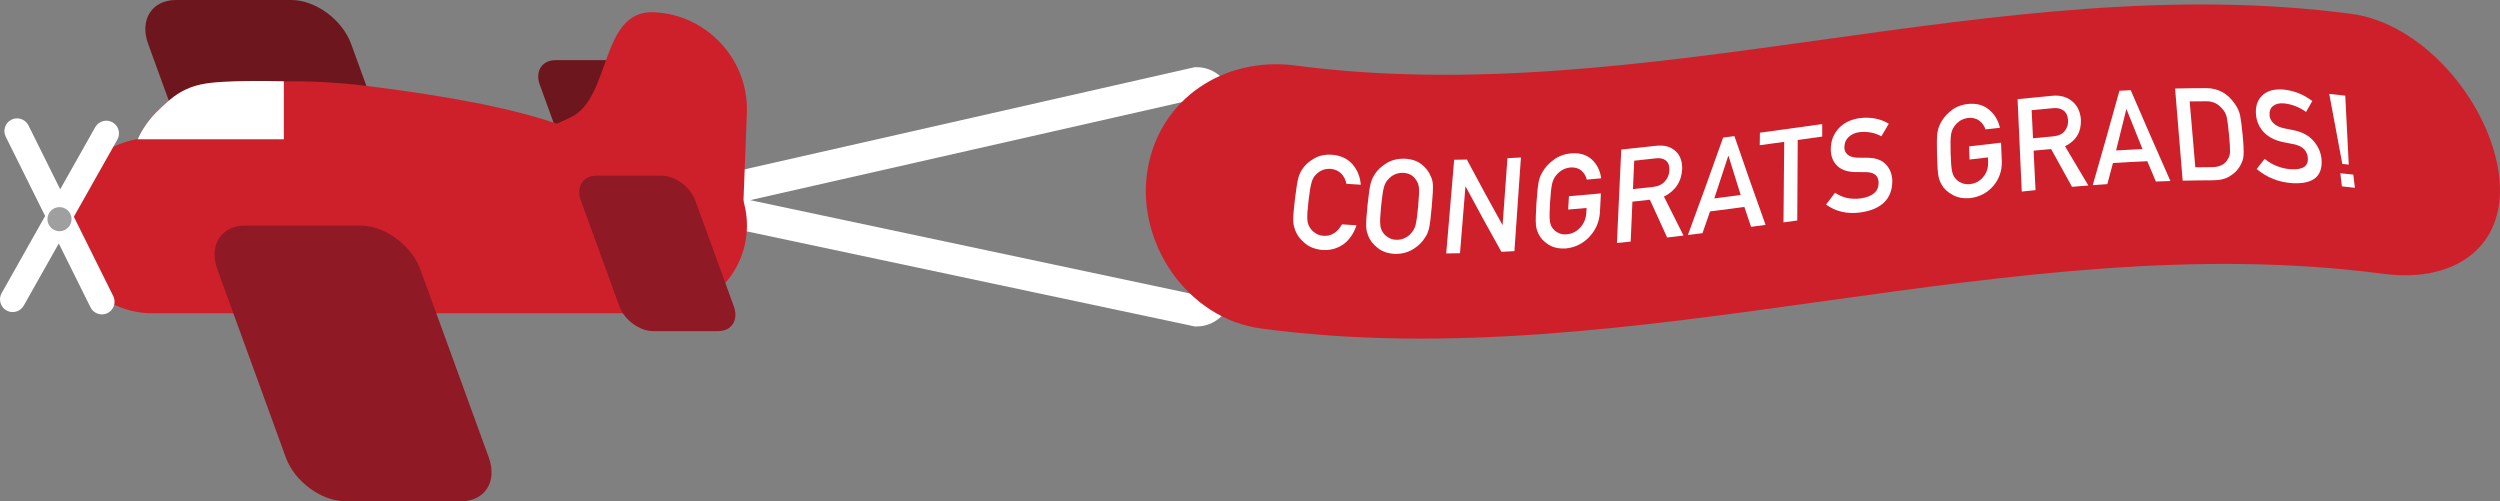 <?xml version="1.0" encoding="utf-8"?>
<!-- Generator: Adobe Illustrator 17.0.0, SVG Export Plug-In . SVG Version: 6.00 Build 0)  -->
<!DOCTYPE svg PUBLIC "-//W3C//DTD SVG 1.1//EN" "http://www.w3.org/Graphics/SVG/1.1/DTD/svg11.dtd">
<svg version="1.1" id="Layer_1" xmlns="http://www.w3.org/2000/svg" xmlns:xlink="http://www.w3.org/1999/xlink" x="0px" y="0px"
	 width="799.998px" height="160.41px" viewBox="0 0 799.998 160.41" enable-background="new 0 0 799.998 160.41"
	 xml:space="preserve">
<rect x="0" y="0" width="799.998" height="160.41" fill="#808080" stroke="none"/>
<path fill="none" stroke="#FFFFFF" stroke-width="10" stroke-miterlimit="10" d="M382.924,99.473L216.722,64.209L382.924,26.49
	c3.455,0,6.282,2.827,6.282,6.282V93.19C389.206,96.646,386.379,99.473,382.924,99.473z"/>
<path fill="#CE202B" d="M762.839,87.65c-119.674-15.862-239.349,33.377-359.023,17.515c-23.944-3.085-40.346-27.561-36.635-50.621v0
	c3.711-23.105,24.795-36.465,47.092-33.616C526.976,35.866,639.679-10.504,752.382,4.434c22.297,2.849,43.381,26.975,47.092,50.111
	v0C803.184,77.725,786.784,90.735,762.839,87.65z"/>
<path fill="#FFFFFF" d="M434.085,72.088c-0.928,2.74-2.37,4.803-4.327,6.173c-2.008,1.352-4.282,1.929-6.812,1.711
	c-2.283-0.252-4.127-1.013-5.527-2.264c-1.432-1.213-2.415-2.557-2.953-4.018c-0.158-0.475-0.299-0.928-0.421-1.359
	c-0.109-0.443-0.176-0.992-0.206-1.647c-0.054-1.227,0.125-3.552,0.537-6.973c0.419-3.476,0.796-5.792,1.134-6.946
	c0.352-1.153,0.786-2.067,1.303-2.744c0.858-1.305,2.115-2.413,3.768-3.339c1.627-0.942,3.561-1.322,5.804-1.156
	c2.746,0.263,4.891,1.28,6.445,3.079c1.552,1.812,2.429,3.976,2.623,6.506c-1.536-0.089-3.073-0.188-4.609-0.297
	c-0.224-1.233-0.754-2.308-1.59-3.23c-0.88-0.884-2.011-1.396-3.395-1.543c-1.024-0.06-1.925,0.073-2.704,0.402
	c-0.793,0.342-1.456,0.798-1.986,1.37c-0.639,0.59-1.109,1.381-1.412,2.378c-0.336,1.049-0.677,3.048-1.022,5.997
	c-0.345,2.95-0.473,4.957-0.383,6.021c0.064,1.062,0.343,1.943,0.839,2.646c0.392,0.663,0.946,1.223,1.659,1.679
	c0.692,0.521,1.557,0.83,2.595,0.919c2.473,0.212,4.474-1.019,5.991-3.665C430.987,71.898,432.536,71.998,434.085,72.088z"/>
<path fill="#FFFFFF" d="M437.607,65.629c0.362-3.488,0.702-5.817,1.02-6.989c0.332-1.17,0.751-2.109,1.257-2.816
	c0.835-1.346,2.069-2.523,3.703-3.543c1.608-1.034,3.532-1.529,5.774-1.501c2.263,0.083,4.097,0.674,5.509,1.788
	c1.399,1.1,2.371,2.339,2.914,3.726c0.417,0.728,0.666,1.682,0.744,2.861c0.065,1.179-0.057,3.51-0.367,6.992
	c-0.305,3.428-0.596,5.744-0.876,6.951c-0.293,1.207-0.717,2.172-1.273,2.897c-0.8,1.382-2.012,2.597-3.638,3.636
	c-1.643,1.079-3.626,1.626-5.947,1.624c-2.285-0.112-4.137-0.753-5.555-1.909c-1.45-1.116-2.454-2.388-3.014-3.805
	c-0.166-0.462-0.314-0.904-0.443-1.323c-0.116-0.433-0.192-0.974-0.232-1.623C437.111,71.376,437.251,69.055,437.607,65.629z
	 M441.967,65.826c-0.297,2.954-0.392,4.956-0.284,6.008c0.081,1.051,0.374,1.911,0.88,2.577c0.402,0.634,0.964,1.157,1.684,1.566
	c0.7,0.476,1.568,0.729,2.605,0.755c1.05,0.026,1.981-0.183,2.796-0.621c0.766-0.372,1.398-0.864,1.893-1.476
	c0.631-0.639,1.1-1.478,1.409-2.52c0.294-1.042,0.578-3.039,0.85-5.994c0.272-2.953,0.357-4.967,0.26-6.041
	c-0.117-1.019-0.427-1.854-0.931-2.509c-0.375-0.624-0.903-1.148-1.584-1.574c-0.723-0.411-1.598-0.644-2.631-0.697
	c-1.024,0.002-1.921,0.19-2.694,0.565c-0.787,0.389-1.442,0.883-1.961,1.485c-0.627,0.626-1.085,1.442-1.371,2.452
	C442.571,60.865,442.264,62.873,441.967,65.826z"/>
<path fill="#FFFFFF" d="M465.33,51.121c1.356-0.016,2.711-0.039,4.067-0.067c3.72,7.016,7.506,13.972,11.358,20.873l0.08-0.004
	c0.515-7.102,1.03-14.205,1.546-21.307c1.438-0.066,2.876-0.139,4.314-0.216c-0.694,9.989-1.388,19.978-2.081,29.967
	c-1.391,0.075-2.783,0.145-4.174,0.21c-3.874-6.898-7.682-13.851-11.424-20.863l-0.079,0.002c-0.58,7.105-1.16,14.209-1.741,21.314
	c-1.469,0.031-2.938,0.056-4.406,0.073C463.636,71.11,464.483,61.115,465.33,51.121z"/>
<path fill="#FFFFFF" d="M502.057,62.786c3.409-0.273,6.818-0.572,10.226-0.893c-0.103,2.029-0.206,4.058-0.308,6.087
	c-0.204,2.998-1.323,5.6-3.368,7.799c-2.056,2.184-4.578,3.432-7.547,3.725c-2.286,0.129-4.161-0.305-5.621-1.291
	c-1.49-0.943-2.542-2.087-3.154-3.424c-0.184-0.438-0.348-0.857-0.493-1.257c-0.132-0.414-0.23-0.94-0.294-1.577
	c-0.12-1.193-0.068-3.501,0.156-6.926c0.227-3.48,0.477-5.815,0.75-7.005c0.287-1.192,0.668-2.165,1.147-2.919
	c0.781-1.429,1.97-2.737,3.563-3.928c1.566-1.203,3.468-1.903,5.709-2.11c2.746-0.193,4.936,0.467,6.583,1.995
	c1.643,1.541,2.634,3.537,2.967,5.998c-1.535,0.144-3.07,0.284-4.605,0.419c-0.29-1.179-0.876-2.155-1.759-2.928
	c-0.924-0.73-2.077-1.051-3.462-0.967c-1.022,0.109-1.911,0.39-2.667,0.843c-0.77,0.469-1.405,1.028-1.901,1.679
	c-0.602,0.687-1.028,1.544-1.274,2.573c-0.277,1.085-0.507,3.104-0.691,6.055c-0.183,2.951-0.202,4.94-0.054,5.968
	c0.121,1.03,0.446,1.847,0.978,2.45c0.427,0.583,1.007,1.039,1.742,1.366c0.717,0.395,1.595,0.553,2.631,0.47
	c1.715-0.137,3.166-0.862,4.347-2.166c1.179-1.25,1.829-2.817,1.957-4.7c0.028-0.522,0.056-1.044,0.084-1.566
	c-1.963,0.174-3.926,0.339-5.889,0.497C501.892,65.63,501.975,64.208,502.057,62.786z"/>
<path fill="#FFFFFF" d="M518.801,47.855c3.711-0.376,7.422-0.777,11.134-1.197c2.374-0.269,4.286,0.159,5.744,1.292
	c1.756,1.274,2.635,3.282,2.623,6.031c-0.182,4.061-2.121,7.048-5.835,8.937c2.064,4.161,4.15,8.313,6.256,12.456
	c-1.745,0.213-3.49,0.422-5.236,0.628c-1.859-4.02-3.699-8.047-5.521-12.082c-1.865,0.209-3.73,0.413-5.595,0.611
	c-0.185,4.26-0.37,8.52-0.554,12.78c-1.469,0.156-2.938,0.309-4.406,0.458C517.875,67.797,518.338,57.826,518.801,47.855z
	 M522.546,60.515c2.202-0.234,4.404-0.476,6.606-0.725c1.636-0.212,2.882-0.848,3.732-1.903c0.835-0.984,1.276-2.128,1.322-3.429
	c0.027-1.558-0.411-2.631-1.316-3.221c-0.712-0.532-1.761-0.717-3.15-0.56c-2.266,0.257-4.533,0.506-6.799,0.747
	C522.809,54.455,522.678,57.485,522.546,60.515z"/>
<path fill="#FFFFFF" d="M558.192,66.22c-3.662,0.49-7.325,0.972-10.987,1.44c-0.799,2.32-1.601,4.639-2.408,6.959
	c-1.557,0.197-3.114,0.391-4.671,0.583c3.831-10.387,7.587-20.779,11.269-31.171c1.205-0.157,2.41-0.315,3.615-0.474
	c3.249,9.484,6.572,18.949,9.97,28.397c-1.551,0.212-3.101,0.422-4.651,0.631C559.613,70.464,558.901,68.342,558.192,66.22z
	 M557.016,62.384c-1.312-4.162-2.611-8.327-3.897-12.496l-0.079,0.01c-1.476,4.531-2.964,9.061-4.465,13.592
	C551.388,63.128,554.202,62.759,557.016,62.384z"/>
<path fill="#FFFFFF" d="M570.945,45.393c-2.611,0.36-5.222,0.719-7.833,1.073c0.019-1.334,0.039-2.669,0.058-4.003
	c6.646-0.902,13.293-1.829,19.939-2.756c0,1.332,0,2.663-0.001,3.995c-2.613,0.364-5.225,0.729-7.838,1.091
	c-0.05,8.587-0.1,17.175-0.15,25.762c-1.469,0.204-2.938,0.407-4.406,0.61C570.792,62.575,570.869,53.984,570.945,45.393z"/>
<path fill="#FFFFFF" d="M587.215,61.667c2.311,1.627,5.067,2.231,8.256,1.818c3.773-0.575,5.667-2.215,5.685-4.925
	c-0.002-2.218-1.274-3.378-3.813-3.478c-1.163-0.003-2.438-0.012-3.823-0.024c-2.483-0.078-4.375-0.76-5.669-2.05
	c-1.335-1.324-2-3.069-2.004-5.232c-0.005-2.599,0.822-4.81,2.472-6.632c1.598-1.801,3.864-2.92,6.805-3.353
	c3.541-0.408,6.629,0.194,9.282,1.801c-0.785,1.34-1.572,2.682-2.361,4.023c-2.168-1.176-4.537-1.614-7.113-1.313
	c-1.333,0.184-2.442,0.686-3.328,1.502c-0.925,0.85-1.399,1.991-1.418,3.423c0.004,0.856,0.329,1.587,0.977,2.19
	c0.648,0.618,1.683,0.964,3.105,1.039c0.789,0.028,1.868,0.035,3.239,0.023c2.7,0.01,4.706,0.736,6.022,2.177
	c1.3,1.415,1.972,3.176,2.005,5.28c-0.05,5.696-3.411,9.031-10.079,10.034c-4.311,0.596-8.024-0.239-11.117-2.514
	C585.3,64.194,586.259,62.93,587.215,61.667z"/>
<path fill="#FFFFFF" d="M630.104,46.841c3.409-0.408,6.817-0.802,10.226-1.178c0.082,2.005,0.165,4.011,0.247,6.016
	c0.069,2.965-0.821,5.551-2.682,7.77c-1.873,2.206-4.3,3.511-7.265,3.921c-2.291,0.22-4.219-0.113-5.778-1.007
	c-1.587-0.849-2.749-1.912-3.488-3.192c-0.224-0.42-0.428-0.823-0.61-1.207c-0.171-0.4-0.318-0.911-0.44-1.535
	c-0.23-1.167-0.388-3.444-0.478-6.831c-0.09-3.441-0.053-5.757,0.113-6.947c0.18-1.192,0.475-2.174,0.886-2.947
	c0.656-1.456,1.732-2.816,3.226-4.075c1.466-1.27,3.317-2.055,5.556-2.35c2.748-0.302,5.017,0.285,6.817,1.751
	c1.799,1.481,2.981,3.434,3.542,5.859c-1.535,0.17-3.07,0.343-4.606,0.519c-0.4-1.155-1.081-2.102-2.041-2.836
	c-0.999-0.69-2.189-0.966-3.577-0.827c-1.019,0.149-1.89,0.467-2.609,0.949c-0.733,0.498-1.32,1.081-1.76,1.749
	c-0.544,0.708-0.894,1.575-1.046,2.602c-0.179,1.085-0.226,3.087-0.141,6.004c0.086,2.919,0.249,4.879,0.493,5.884
	c0.216,1.008,0.619,1.795,1.209,2.364c0.483,0.553,1.109,0.974,1.879,1.261c0.759,0.356,1.656,0.472,2.693,0.348
	c1.715-0.206,3.11-0.969,4.181-2.293c1.073-1.269,1.585-2.834,1.542-4.696c-0.02-0.516-0.039-1.032-0.059-1.548
	c-1.963,0.225-3.926,0.455-5.889,0.69C630.199,49.654,630.151,48.247,630.104,46.841z"/>
<path fill="#FFFFFF" d="M645.619,31.727c3.711-0.386,7.422-0.748,11.134-1.082c2.373-0.214,4.347,0.271,5.924,1.444
	c1.892,1.324,2.965,3.351,3.206,6.072c0.19,4.015-1.499,6.879-5.078,8.637c2.468,4.178,4.958,8.364,7.469,12.561
	c-1.745,0.133-3.49,0.273-5.236,0.419c-2.248-4.039-4.477-8.071-6.688-12.097c-1.865,0.171-3.73,0.349-5.595,0.534
	c0.204,4.21,0.409,8.421,0.613,12.631c-1.469,0.145-2.938,0.294-4.406,0.447C646.513,51.437,646.066,41.582,645.619,31.727z
	 M650.561,44.245c2.202-0.218,4.404-0.427,6.606-0.626c1.634-0.175,2.834-0.768,3.597-1.787c0.754-0.949,1.095-2.065,1.021-3.352
	c-0.115-1.541-0.658-2.618-1.626-3.228c-0.768-0.547-1.846-0.76-3.235-0.635c-2.266,0.204-4.533,0.419-6.799,0.643
	C650.271,38.255,650.416,41.25,650.561,44.245z"/>
<path fill="#FFFFFF" d="M687.13,51.586c-3.662,0.161-7.325,0.36-10.987,0.591c-0.595,2.247-1.194,4.496-1.797,6.746
	c-1.557,0.104-3.114,0.214-4.671,0.329c2.92-10.102,5.766-20.17,8.537-30.203c1.205-0.069,2.41-0.134,3.615-0.195
	c4.16,9.659,8.393,19.347,12.702,29.069c-1.551,0.048-3.101,0.103-4.652,0.165C688.958,55.92,688.042,53.752,687.13,51.586z
	 M685.587,47.681c-1.71-4.238-3.407-8.471-5.092-12.699l-0.079,0.004c-1.077,4.377-2.167,8.761-3.27,13.15
	C679.96,47.964,682.774,47.812,685.587,47.681z"/>
<path fill="#FFFFFF" d="M696.023,28.326c3.324-0.077,6.647-0.12,9.97-0.126c3.859,0.021,6.905,1.721,9.158,5.047
	c0.798,1.118,1.348,2.288,1.65,3.505c0.261,1.217,0.537,3.315,0.826,6.295c0.308,3.169,0.41,5.378,0.307,6.627
	c-0.044,0.632-0.149,1.195-0.313,1.689c-0.178,0.481-0.402,0.981-0.67,1.501c-0.716,1.373-1.788,2.5-3.221,3.389
	c-1.412,0.956-3.213,1.43-5.395,1.436c-3.295,0.008-6.59,0.052-9.885,0.128C697.641,47.987,696.832,38.156,696.023,28.326z
	 M702.498,53.53c1.754-0.025,3.508-0.04,5.262-0.045c2.47-0.007,4.187-0.852,5.141-2.558c0.432-0.631,0.667-1.431,0.708-2.403
	c0.029-0.957-0.078-2.754-0.327-5.389c-0.241-2.566-0.474-4.406-0.696-5.515c-0.261-1.109-0.719-2.013-1.373-2.707
	c-1.366-1.727-3.143-2.568-5.336-2.508c-1.727,0.005-3.455,0.02-5.182,0.044C701.297,39.476,701.897,46.503,702.498,53.53z"/>
<path fill="#FFFFFF" d="M724.674,50.835c2.503,2.019,5.356,3.122,8.546,3.336c3.768,0.17,5.527-1.044,5.279-3.731
	c-0.219-2.198-1.622-3.622-4.204-4.23c-1.179-0.236-2.472-0.495-3.878-0.772c-2.525-0.551-4.508-1.569-5.947-3.077
	c-1.482-1.55-2.328-3.393-2.544-5.54c-0.26-2.578,0.363-4.631,1.856-6.144c1.444-1.5,3.63-2.198,6.568-2.053
	c3.549,0.288,6.737,1.534,9.583,3.705c-0.664,1.158-1.33,2.318-1.998,3.481c-2.313-1.627-4.754-2.546-7.337-2.75
	c-1.334-0.077-2.408,0.211-3.226,0.855c-0.855,0.671-1.223,1.717-1.102,3.132c0.088,0.85,0.49,1.634,1.205,2.352
	c0.718,0.733,1.799,1.269,3.249,1.618c0.803,0.18,1.897,0.398,3.285,0.661c2.737,0.552,4.841,1.701,6.315,3.413
	c1.457,1.684,2.31,3.579,2.549,5.672c0.508,5.645-2.571,8.172-9.231,7.853c-4.31-0.252-8.157-1.74-11.515-4.518
	C722.981,53.008,723.829,51.92,724.674,50.835z"/>
<path fill="#FFFFFF" d="M745.358,30.054c1.707,0.172,3.414,0.357,5.121,0.555c0.382,7.354,0.757,14.709,1.122,22.064
	c-0.689-0.077-1.377-0.151-2.066-0.224C748.135,44.982,746.742,37.517,745.358,30.054z M748.905,55.428
	c1.384,0.142,2.768,0.292,4.151,0.45c0.17,1.404,0.341,2.808,0.512,4.212c-1.388-0.159-2.776-0.31-4.164-0.452
	C749.238,58.236,749.072,56.832,748.905,55.428z"/>
<path fill="#6E161D" d="M88.434,88.23h36.899c7.713,0,11.727-6.311,8.92-14.024l-21.904-60.182C109.541,6.311,100.933,0,93.219,0
	H56.321c-7.713,0-11.727,6.311-8.92,14.024l21.904,60.182C72.113,81.919,80.721,88.23,88.434,88.23z"/>
<path fill="#CE202B" d="M210.956,100.245H48.634c-15.436,0-28.065-12.629-28.065-28.065v0c0-15.436,12.629-28.065,28.065-28.065
	h162.322c15.436,0,28.065,12.629,28.065,28.065v0C239.021,87.616,226.392,100.245,210.956,100.245z"/>
<path fill="#6E161D" d="M195.874,68.985h20.802c4.348,0,6.611-3.558,5.029-7.906l-12.349-33.928
	c-1.583-4.348-6.435-7.906-10.784-7.906H177.77c-4.348,0-6.611,3.558-5.029,7.906l12.349,33.928
	C186.673,65.427,191.525,68.985,195.874,68.985z"/>
<path fill="#CE202B" d="M135.098,45.768c25.561-0.691,34.84-2.017,47.667-8.29c12.828-6.273,9.273-34.227,26.365-33.562h0
	c17.092,0.665,30.532,15.192,29.867,32.284l-1.65,42.445C236.682,95.736,109.537,46.458,135.098,45.768z"/>
<path fill="#CE202B" d="M197.221,54.544c0,7.894-54.272,16.739-59.476,21.943c-5.204,5.204-12.38,8.43-20.274,8.43H70.285
	c-15.788,0-28.704-12.916-28.704-28.704c0-3.56,0.657-6.974,1.856-10.124c0.086-0.223,0.172-0.445,0.263-0.668
	c0.116-0.288,0.238-0.571,0.364-0.85c1.441-3.237,3.469-6.154,5.947-8.632c5.204-5.204,9.189-8.425,17.133-9.386
	c2.397-0.293,5.416-0.46,8.491-0.546c7.095-0.207,14.478-0.005,15.191,0.015c7.469-0.091,16.582,0.228,26.645,1.487
	C144.512,30.887,197.221,38.756,197.221,54.544z"/>
<path fill="#8F1924" d="M209,105.954h20.802c4.348,0,6.611-3.558,5.029-7.906L222.481,64.12c-1.583-4.348-6.435-7.906-10.784-7.906
	h-20.802c-4.348,0-6.611,3.558-5.029,7.906l12.349,33.928C199.798,102.396,204.651,105.954,209,105.954z"/>
<path fill="#8F1924" d="M110.59,160.41h36.899c7.713,0,11.727-6.311,8.92-14.024l-21.904-60.182
	c-2.807-7.713-11.415-14.024-19.129-14.024H78.477c-7.713,0-11.727,6.311-8.92,14.024l21.904,60.182
	C94.269,154.1,102.877,160.41,110.59,160.41z"/>
<path fill="#FFFFFF" d="M37.555,44.674L7.594,97.8c-1.097,1.945-3.586,2.639-5.531,1.542h0c-1.945-1.097-2.639-3.586-1.542-5.531
	l29.961-53.126c1.097-1.945,3.586-2.639,5.531-1.542C37.958,40.24,38.652,42.729,37.555,44.674z"/>
<path fill="#FFFFFF" d="M9.104,40.125l27.139,54.621c0.994,2,0.17,4.449-1.829,5.443h0c-2,0.994-4.449,0.17-5.443-1.829
	L1.832,43.739c-0.994-2-0.17-4.449,1.829-5.443h0C5.661,37.302,8.111,38.125,9.104,40.125z"/>
<path fill="#A09F9F" d="M19.038,73.992L19.038,73.992c-2.122,0-3.859-1.736-3.859-3.859c0-2.122,1.736-3.859,3.859-3.859h0
	c2.122,0,3.859,1.736,3.859,3.859C22.897,72.255,21.16,73.992,19.038,73.992z"/>
<path fill="#FFFFFF" d="M90.827,26.022v18.549H44.064c1.441-3.237,3.469-6.154,5.947-8.632c5.204-5.204,9.189-8.425,17.133-9.386
	c2.397-0.293,5.416-0.46,8.491-0.546C82.73,25.8,90.114,26.002,90.827,26.022z"/>
</svg>
